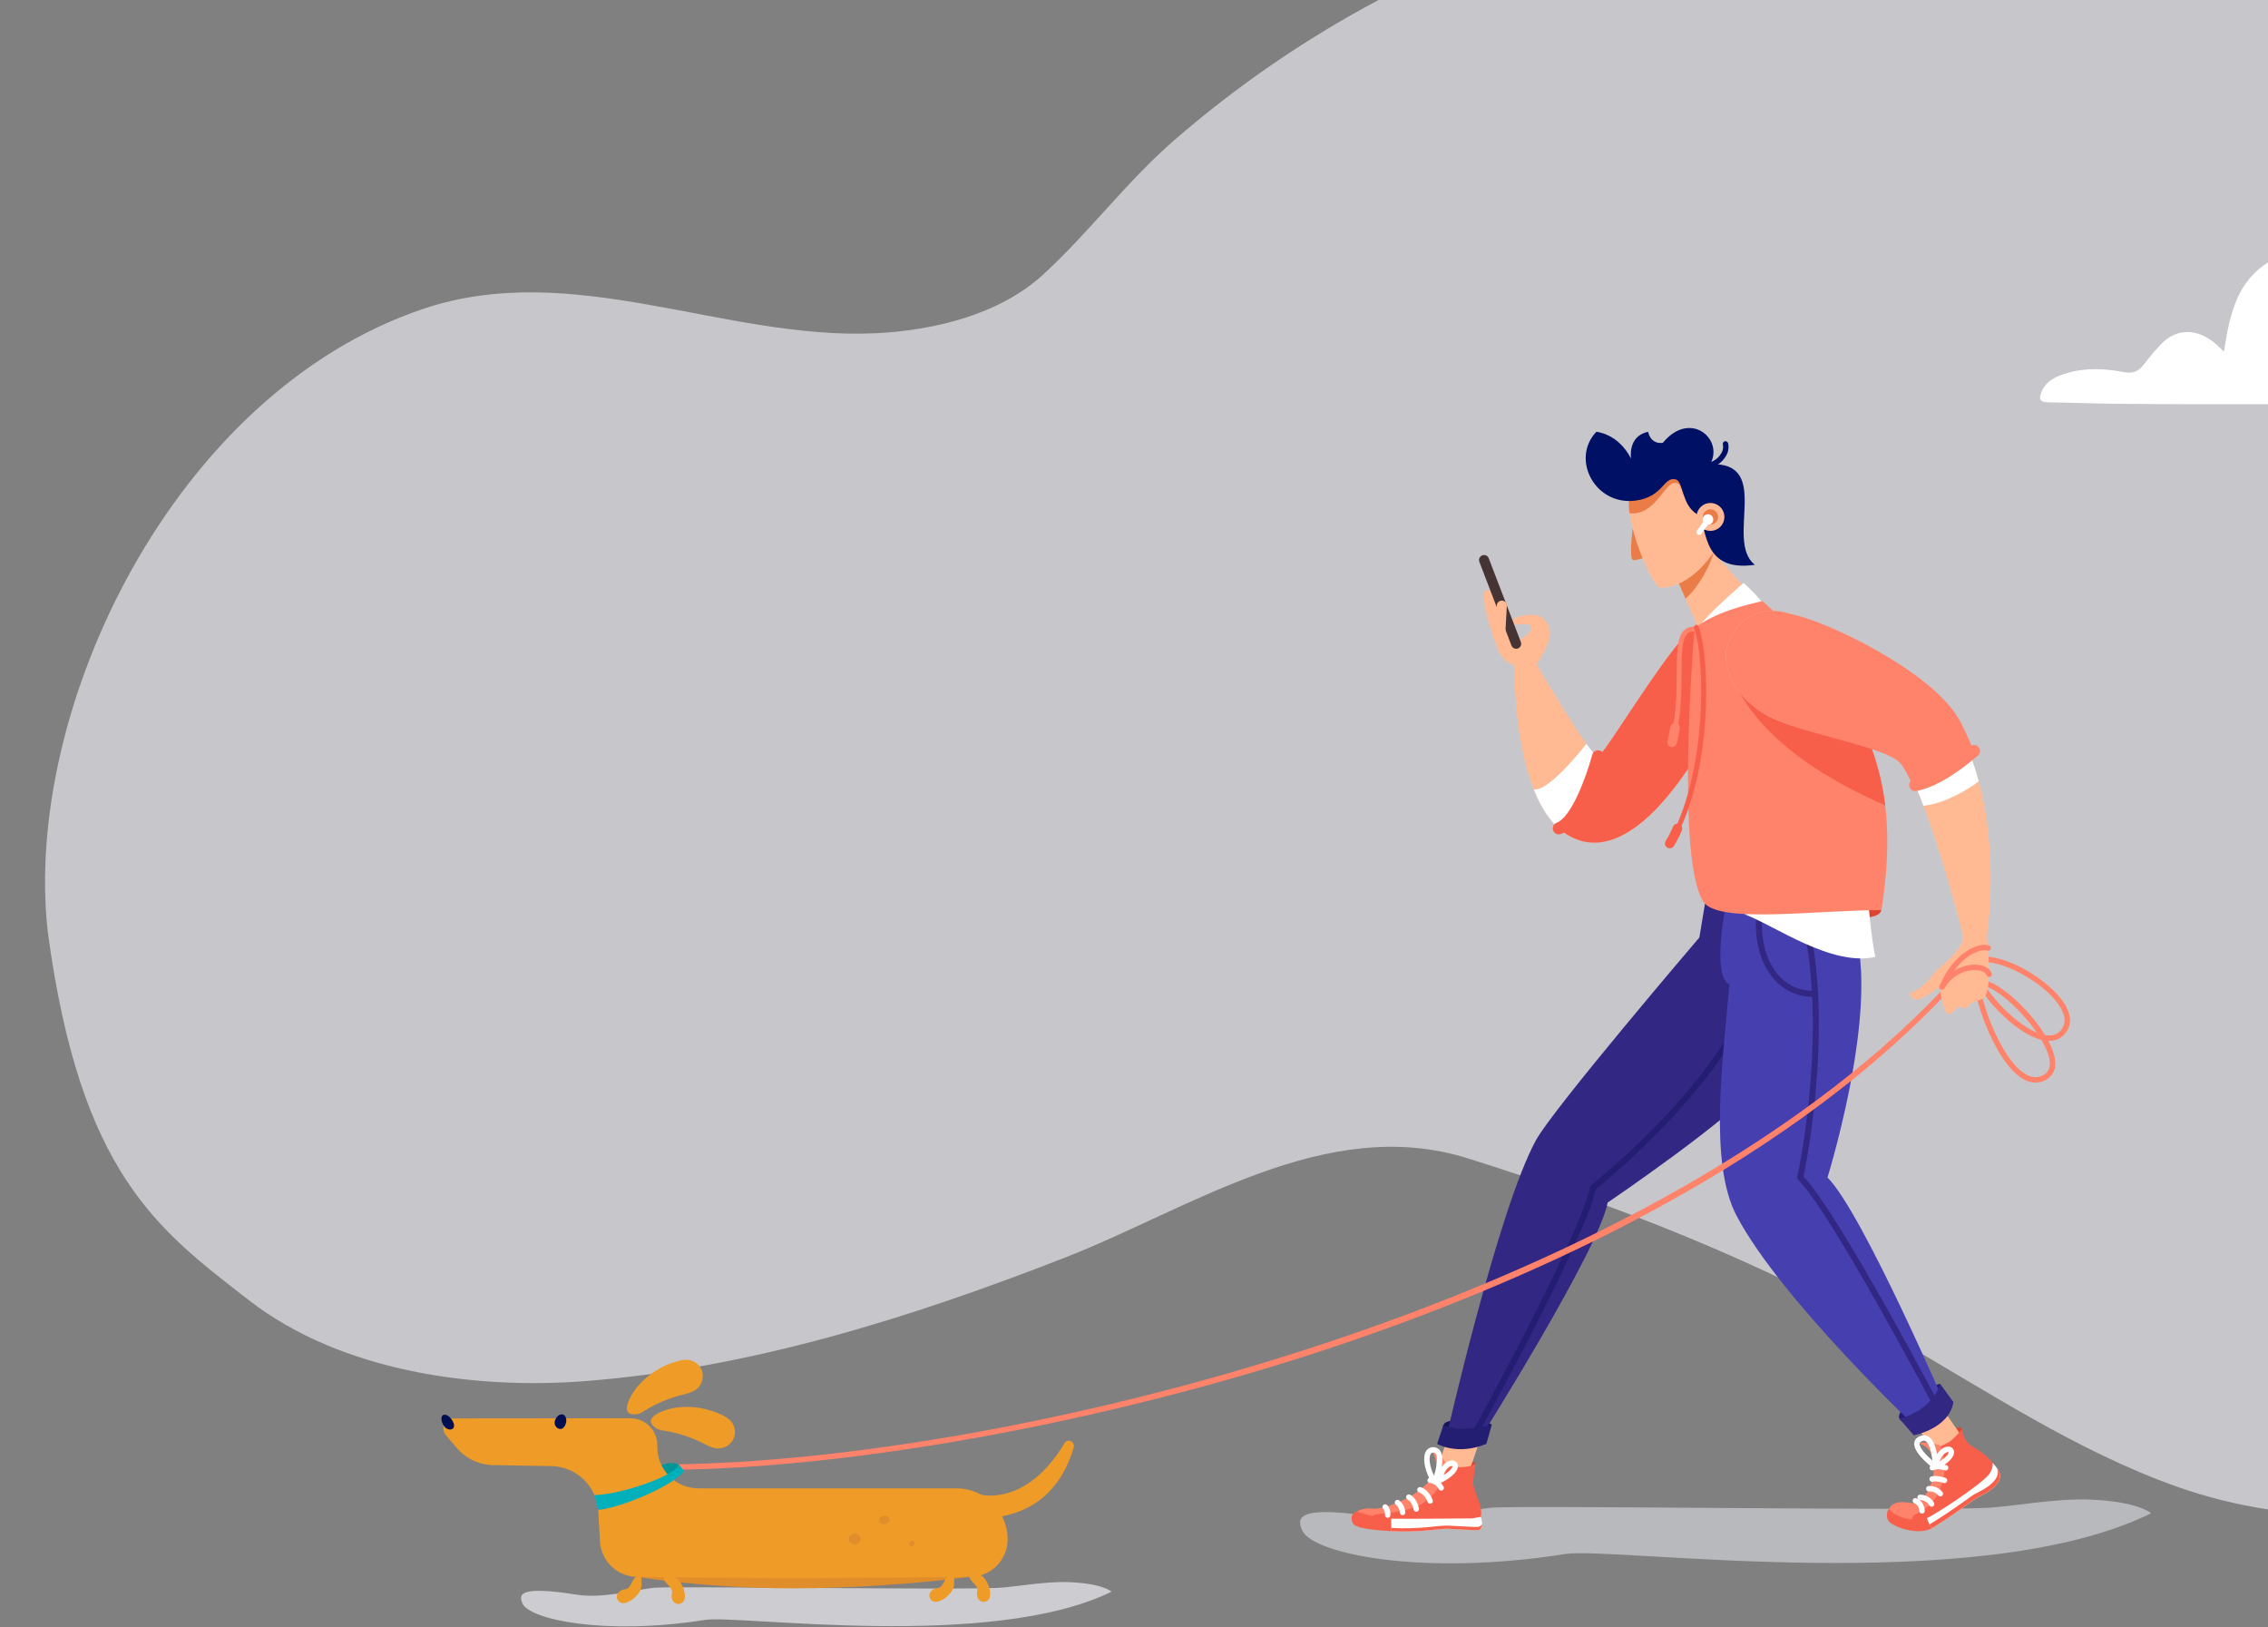 <svg width="1146" height="822" viewBox="0 0 1146 822" fill="none" xmlns="http://www.w3.org/2000/svg">
<rect x="0" y="0" width="1146" height="822" fill="#808080" stroke="none"/>
<path opacity="0.655" d="M1146 527L1146 445.5L1146 384.5L1146 304.5L1146 149L1146 -3.12038e-05L696.565 -3.33874e-05C659.553 19.651 624.827 43.475 593.085 71.054C569.131 91.902 550.213 117.539 527.037 138.752C504.807 159.103 471.539 166.987 442.239 168.344C366.1 171.87 289.37 130.549 213.744 156.065C87.716 198.588 11.48 358.081 24.13 470.68C40.585 592.93 79.5 621 126 657C172.5 693 239.99 702.092 296.091 697.667C379.632 691.078 460.242 665.673 537.916 635.378C601.789 610.467 670.218 562.701 741.749 585.186C816.95 608.826 889.723 637.139 958.293 676.444C1003.94 702.612 1049.53 733.172 1100.01 751.03C1115.22 756.408 1130.57 760.174 1146 762.517L1146 726L1146 685.5L1146 527Z" fill="#ECEDF2"/>
<path opacity="0.523" d="M1086.94 764.468C1086.94 764.468 1080.64 758.484 1055.83 757.534C1038.5 756.87 1015.9 761.141 1004.62 761.695C970.35 763.376 765.824 760.265 752.976 761.695C740.128 763.125 716.392 769.687 697.521 766.683C654.18 759.783 655.359 766.933 657.999 773.117C662.943 784.7 717.799 796.592 790.807 785.045C815.492 781.137 999.024 807.676 1086.94 764.468Z" fill="url(#paint0_linear)"/>
<path d="M824.954 266.947C824.954 266.947 823.08 282.018 825.054 282.871C826.307 283.412 831.681 281.436 831.681 281.436L824.954 266.947Z" fill="#EA7D47"/>
<path d="M950.688 459.749C950.082 461.692 948.253 463.292 940.481 463.864C932.709 464.436 937.052 456.535 937.052 456.535L950.688 459.749Z" fill="#DD4531"/>
<path d="M751.116 297.994C752.986 297.545 754.916 301.501 754.916 301.501L763.148 323.079H767.961C767.961 323.079 774.976 319.215 773.661 316.479C772.953 315.007 768.761 315.29 766.518 315.554C766.116 315.602 765.709 315.509 765.367 315.292C765.025 315.075 764.768 314.747 764.639 314.363L764.629 314.333C764.48 313.898 764.506 313.422 764.702 313.006C764.898 312.591 765.249 312.268 765.679 312.106C768.592 311.004 771.688 310.468 774.802 310.527C780.202 310.738 783.157 315.719 783.241 320.11C783.341 325.427 776.463 335.627 776.463 335.627C776.463 335.627 803.757 382.588 807.472 382.06C811.187 381.532 853.134 308.728 862.012 314.031C874.721 321.621 871.988 354.397 871.988 354.397C871.988 354.397 837.166 432.908 800.38 425.141C763.594 417.374 765.258 336.141 765.258 336.141C763.261 335.457 761.446 334.327 759.951 332.837C758.456 331.347 757.32 329.536 756.629 327.541C750.763 312.29 747.95 298.754 751.116 297.994Z" fill="#FFBA94"/>
<path d="M801.588 375.766L801.596 375.771C804.414 379.671 806.596 382.188 807.473 382.064C807.799 382.017 808.423 381.406 809.288 380.35L821.498 387.619L798.405 424.638C787.297 421.373 779.905 411.155 774.985 398.756C782.812 400.202 801.588 375.766 801.588 375.766Z" fill="white"/>
<path d="M862.013 314.035C874.722 321.625 871.989 354.401 871.989 354.401C871.989 354.401 837.166 432.912 800.381 425.145C795.608 424.105 791.203 421.801 787.626 418.474C800.153 411.831 807.473 382.064 807.473 382.064C811.188 381.535 853.135 308.732 862.013 314.035Z" fill="#F75F4B"/>
<path d="M766.103 327.752C766.514 327.752 766.918 327.651 767.282 327.46C767.645 327.268 767.956 326.991 768.189 326.653C768.422 326.314 768.568 325.924 768.617 325.516C768.666 325.108 768.615 324.695 768.468 324.311L752.257 282.057C752.143 281.74 751.966 281.449 751.738 281.201C751.51 280.953 751.235 280.754 750.928 280.613C750.622 280.473 750.291 280.396 749.954 280.385C749.617 280.374 749.282 280.431 748.967 280.552C748.653 280.672 748.365 280.855 748.122 281.088C747.879 281.321 747.684 281.6 747.55 281.909C747.416 282.218 747.345 282.551 747.341 282.888C747.338 283.225 747.401 283.559 747.528 283.871L763.739 326.126C763.922 326.604 764.246 327.016 764.668 327.306C765.091 327.597 765.591 327.752 766.103 327.752Z" fill="#453433"/>
<path d="M758.002 324.129C758.65 324.129 759.272 323.88 759.743 323.435C760.213 322.99 760.494 322.382 760.53 321.735L761.39 306.062C761.42 305.396 761.185 304.745 760.737 304.25C760.29 303.756 759.665 303.458 758.999 303.422C758.333 303.385 757.68 303.612 757.18 304.054C756.681 304.496 756.376 305.118 756.332 305.783L755.471 321.456C755.453 321.788 755.5 322.121 755.61 322.435C755.721 322.749 755.892 323.038 756.114 323.286C756.336 323.533 756.604 323.735 756.904 323.879C757.205 324.023 757.53 324.106 757.862 324.124C757.902 324.127 757.953 324.129 758.002 324.129Z" fill="#FFBA94"/>
<path d="M745.576 739.581C746.031 738.469 741.376 737.119 738.141 738.064C734.906 739.009 737.941 743.176 737.941 743.176L745.576 739.581Z" fill="#DD4531"/>
<path d="M991.359 722.135C991.246 720.435 987.198 721.189 985.175 722.808C983.152 724.427 988.564 728.27 988.564 728.27L991.359 722.135Z" fill="#DD4531"/>
<path d="M985.838 739.44C987.281 739.439 988.696 739.041 989.93 738.292C991.163 737.542 992.167 736.469 992.832 735.188C993.498 733.908 993.8 732.469 993.705 731.03C993.61 729.59 993.122 728.203 992.294 727.021L974.186 701.176C973.594 700.323 972.838 699.596 971.964 699.035C971.089 698.475 970.113 698.093 969.09 697.91C968.068 697.728 967.019 697.75 966.005 697.974C964.991 698.198 964.031 698.62 963.18 699.216C962.329 699.812 961.604 700.57 961.047 701.447C960.49 702.324 960.112 703.302 959.934 704.325C959.756 705.348 959.781 706.397 960.009 707.41C960.237 708.423 960.663 709.382 961.262 710.23L979.37 736.077C980.098 737.117 981.066 737.966 982.192 738.552C983.318 739.137 984.569 739.442 985.838 739.44Z" fill="#FFBA94"/>
<path d="M733.842 751.836C735.49 751.835 737.096 751.319 738.435 750.36C739.774 749.4 740.78 748.046 741.311 746.486L751.484 716.615C752.143 714.638 751.994 712.48 751.068 710.613C750.142 708.746 748.515 707.321 746.542 706.649C744.57 705.977 742.411 706.113 740.538 707.027C738.665 707.941 737.23 709.559 736.545 711.527L726.372 741.397C725.969 742.585 725.855 743.852 726.039 745.092C726.223 746.333 726.699 747.512 727.429 748.532C728.159 749.552 729.122 750.383 730.237 750.958C731.352 751.532 732.588 751.832 733.842 751.834V751.836Z" fill="#FFBA94"/>
<path d="M980.445 699.201C979.382 697.911 957.076 711.416 959.732 716.651C962.388 721.886 977.865 713.161 977.865 713.161L980.445 699.201Z" fill="#231D77"/>
<path d="M753.789 719.788C754.083 718.525 731.403 714.94 729.376 719.788C727.349 724.636 739.1 725.448 739.1 725.448L753.789 719.788Z" fill="#161459"/>
<path d="M861.505 456.535L858.672 473.586C858.672 473.586 785.026 559.775 776.124 575.962C757.044 610.653 730.748 726.235 730.748 726.235C730.748 726.235 743.003 728.611 748.182 726.235C748.182 726.235 808.164 630.963 812.311 607.524C812.311 607.524 876.196 564.206 888.942 547.211L893.874 456.536L861.505 456.535Z" fill="#322783"/>
<path d="M743.65 728.807C743.922 728.807 744.189 728.734 744.423 728.596C744.658 728.458 744.85 728.259 744.981 728.021C747.297 723.806 801.343 625.289 806.24 600.87C811.003 597.025 852.484 562.97 875.14 525.764C875.244 525.594 875.313 525.405 875.344 525.208C875.374 525.011 875.366 524.81 875.319 524.616C875.271 524.422 875.186 524.24 875.069 524.079C874.951 523.918 874.803 523.782 874.633 523.678C874.462 523.575 874.273 523.505 874.076 523.475C873.879 523.444 873.678 523.453 873.484 523.5C873.29 523.547 873.108 523.632 872.947 523.75C872.786 523.868 872.65 524.016 872.546 524.186C848.885 563.044 804.356 598.493 803.909 598.846C803.618 599.077 803.421 599.407 803.357 599.773C799.301 622.698 742.887 725.523 742.318 726.558C742.192 726.789 742.127 727.049 742.131 727.313C742.135 727.577 742.208 727.834 742.342 728.061C742.476 728.288 742.667 728.477 742.896 728.607C743.125 728.738 743.384 728.807 743.647 728.807H743.65Z" fill="#241E72"/>
<path d="M929.69 456.535H872.028C864.896 497.004 873.849 497.151 873.849 497.151C870.549 535.744 863.325 587.286 877.491 614.198C899.915 656.798 970.124 722.848 970.124 722.848C970.124 722.848 978.483 722.848 984.244 712.732C984.244 712.732 940.919 612.177 923.417 594.841C923.415 594.841 957.326 485.947 929.69 456.535Z" fill="#453FAF"/>
<path d="M980.909 716.161C981.153 716.161 981.393 716.101 981.609 715.987C981.965 715.8 982.233 715.479 982.353 715.095C982.473 714.711 982.435 714.295 982.248 713.938C980.073 709.793 929.316 613.247 911.306 594.396C913.089 585.774 927.816 510.524 911.242 456.096C911.109 455.731 910.841 455.43 910.494 455.257C910.146 455.083 909.745 455.05 909.373 455.163C909.001 455.276 908.687 455.528 908.495 455.866C908.303 456.204 908.249 456.603 908.342 456.98C925.629 513.752 908.351 593.753 908.175 594.554C908.121 594.804 908.131 595.062 908.203 595.307C908.275 595.552 908.408 595.774 908.589 595.954C925.725 612.929 979.028 714.324 979.564 715.347C979.692 715.593 979.886 715.799 980.123 715.942C980.36 716.086 980.632 716.162 980.909 716.161Z" fill="#322783"/>
<path d="M915.497 503.545C915.893 503.535 916.269 503.371 916.546 503.087C916.822 502.804 916.977 502.423 916.977 502.028C916.977 501.632 916.822 501.252 916.546 500.968C916.269 500.685 915.893 500.52 915.497 500.51C912.128 500.47 908.811 499.674 905.79 498.181C902.77 496.688 900.123 494.536 898.044 491.884C891.038 483.41 888.625 470.171 891.421 455.562C891.459 455.366 891.458 455.165 891.417 454.97C891.377 454.775 891.299 454.589 891.187 454.424C891.075 454.259 890.931 454.118 890.765 454.008C890.598 453.899 890.412 453.823 890.216 453.786C890.02 453.748 889.819 453.75 889.624 453.79C889.428 453.83 889.243 453.909 889.078 454.02C888.913 454.132 888.772 454.276 888.662 454.442C888.553 454.609 888.477 454.795 888.439 454.991C885.471 470.491 888.118 484.643 895.703 493.818C898.064 496.818 901.069 499.249 904.494 500.932C907.92 502.616 911.68 503.509 915.497 503.545Z" fill="#322783"/>
<path d="M726.164 729.395C726.164 729.395 736.364 735.476 751.058 729.395L753.79 719.788C735.811 724.127 729.377 719.788 729.377 719.788L726.164 729.395Z" fill="#241E72"/>
<path d="M881.389 461.828C896.864 467.574 925.28 488.368 947.568 483.408C945.282 472.264 944 455.275 944 455.275L881.389 461.828Z" fill="white"/>
<path d="M987.046 708.305C984.871 721.734 967.016 725.072 967.016 725.072L959.732 716.65C959.732 716.65 975.437 713.54 980.445 699.2L987.046 708.305Z" fill="#322783"/>
<path d="M888.746 304.848L862.546 275.309L842.213 280.772L857.913 316.748L888.746 304.848Z" fill="#FFBA94"/>
<path d="M891.276 305.276C888.177 301.394 884.755 297.781 881.047 294.476C881.047 294.476 866.936 306.476 859.619 314.965L891.276 305.276Z" fill="white"/>
<path d="M861.505 456.54C871.34 466.376 917.935 459.754 950.688 459.754C958.46 408.554 954.809 360.293 890.567 303.654C883.718 305.21 866.647 309.003 856.244 317.399C856.245 317.392 845.966 437.777 861.505 456.54Z" fill="#FF826A"/>
<path d="M845.144 375.266C845.412 375.266 845.672 375.178 845.884 375.015C846.096 374.853 846.248 374.624 846.317 374.366C849.494 362.352 849.584 350.072 849.658 340.206C849.732 330.232 849.79 322.354 852.899 319.881C853.999 319.008 855.548 318.812 857.649 319.281C857.96 319.342 858.282 319.279 858.547 319.105C858.811 318.932 858.998 318.662 859.067 318.354C859.135 318.045 859.081 317.721 858.915 317.452C858.749 317.183 858.484 316.989 858.177 316.912C855.316 316.271 853.095 316.624 851.387 317.983C847.37 321.183 847.311 329.153 847.23 340.19C847.158 349.92 847.069 362.029 843.97 373.748C843.923 373.928 843.917 374.116 843.954 374.298C843.991 374.48 844.069 374.652 844.183 374.799C844.296 374.946 844.442 375.065 844.608 375.148C844.775 375.23 844.959 375.272 845.144 375.272V375.266Z" fill="#FF826A"/>
<path d="M843.698 428.539C844.107 428.54 844.51 428.437 844.868 428.24C845.227 428.043 845.53 427.759 845.749 427.413C847.332 424.902 848.696 422.259 849.825 419.513C849.951 419.22 850.017 418.905 850.021 418.586C850.024 418.267 849.965 417.951 849.847 417.655C849.728 417.359 849.552 417.09 849.329 416.861C849.107 416.633 848.841 416.452 848.548 416.326C848.255 416.201 847.94 416.134 847.621 416.131C847.302 416.127 846.986 416.186 846.69 416.305C846.394 416.423 846.124 416.599 845.896 416.822C845.668 417.044 845.487 417.31 845.361 417.603C844.334 420.109 843.092 422.521 841.65 424.813C841.417 425.18 841.287 425.603 841.273 426.037C841.259 426.472 841.362 426.902 841.571 427.283C841.78 427.664 842.088 427.982 842.462 428.204C842.836 428.426 843.262 428.543 843.697 428.543L843.698 428.539Z" fill="#F75F4B"/>
<path d="M844.893 377.425C845.42 377.425 845.933 377.252 846.354 376.934C846.775 376.617 847.081 376.17 847.226 375.663C847.906 373.121 848.433 370.54 848.805 367.934C848.882 367.302 848.708 366.665 848.319 366.16C847.931 365.655 847.36 365.323 846.729 365.235C846.099 365.148 845.459 365.311 844.947 365.691C844.436 366.071 844.094 366.636 843.996 367.265C843.653 369.646 843.173 372.004 842.557 374.329C842.454 374.691 842.436 375.071 842.505 375.441C842.574 375.81 842.728 376.158 842.954 376.458C843.181 376.758 843.474 377.002 843.81 377.169C844.146 377.337 844.517 377.424 844.893 377.424V377.425Z" fill="#FF826A"/>
<path d="M865.824 279.151C864.271 285.729 857.741 297.451 851.648 302.388L846.042 289.54L865.824 279.151Z" fill="#EA7D47"/>
<path d="M838.866 296.89C834.832 296.435 820.2 262.671 823.447 249.516C834.375 205.248 885.737 250.825 865.706 279.323C853.384 296.861 841.011 297.131 838.866 296.89Z" fill="#FFBA94"/>
<path d="M823.448 249.514C824.404 245.037 826.314 240.818 829.048 237.145L856.666 238.945C856.666 238.945 852.229 253.67 850.738 249.897C849.247 246.124 848.723 243.025 845.22 244.225C840.393 245.879 835.481 260.662 823.393 259.268C822.852 256.038 822.871 252.738 823.448 249.514Z" fill="#EA7D47"/>
<path d="M806.608 218.146C806.608 218.146 817.594 218.868 824.15 231.664C824.15 231.664 822.298 220.411 832.65 218.146H832.773C833.724 222.469 836.81 224.222 840.216 223.716C854.048 206.822 871.316 221.997 864.116 234.505C895.898 233.212 871.316 273.105 886.697 285.322C857.905 289.503 863.484 263.428 857.37 259.683C849.536 254.883 850.679 243.09 846.676 242.165C840.42 240.72 840.635 250.849 826.732 252.851C806.154 255.814 793.45 232.012 806.601 218.151L806.608 218.146Z" fill="#001065"/>
<path d="M857.605 263.425C858.057 264.744 858.889 265.898 859.998 266.744C861.106 267.589 862.44 268.087 863.831 268.174C865.222 268.261 866.608 267.934 867.813 267.233C869.018 266.533 869.988 265.491 870.601 264.239C871.213 262.987 871.441 261.582 871.255 260.201C871.07 258.819 870.478 257.524 869.556 256.479C868.634 255.434 867.423 254.685 866.076 254.328C864.728 253.972 863.306 254.022 861.987 254.474C861.111 254.774 860.304 255.243 859.609 255.856C858.915 256.468 858.349 257.211 857.942 258.042C857.535 258.873 857.296 259.776 857.238 260.7C857.18 261.624 857.305 262.55 857.605 263.425Z" fill="#FFBA94"/>
<path d="M860.617 262.392C860.864 263.115 861.32 263.749 861.927 264.213C862.534 264.677 863.265 264.951 864.028 264.999C864.791 265.047 865.55 264.868 866.211 264.484C866.872 264.101 867.404 263.53 867.741 262.843C868.077 262.157 868.202 261.387 868.1 260.629C867.998 259.872 867.673 259.162 867.168 258.589C866.662 258.016 865.998 257.606 865.259 257.411C864.52 257.215 863.74 257.244 863.017 257.492C862.05 257.825 861.254 258.527 860.804 259.446C860.354 260.364 860.287 261.424 860.617 262.392Z" fill="#EA7D47"/>
<path d="M865.458 261.345C865.751 261.991 865.775 262.726 865.525 263.39C865.275 264.053 864.772 264.59 864.126 264.883C863.75 265.051 863.339 265.129 862.926 265.109L859.701 269.66C859.494 269.952 859.179 270.15 858.826 270.21C858.473 270.27 858.11 270.188 857.817 269.981L857.795 269.965C857.503 269.758 857.305 269.443 857.244 269.09C857.184 268.736 857.266 268.374 857.473 268.081L860.633 263.622C860.621 263.597 860.603 263.576 860.592 263.551C860.448 263.231 860.367 262.886 860.356 262.535C860.344 262.184 860.402 261.835 860.525 261.506C860.649 261.178 860.836 260.877 861.076 260.62C861.316 260.364 861.604 260.158 861.924 260.013C862.244 259.868 862.589 259.787 862.94 259.776C863.291 259.764 863.64 259.822 863.969 259.946C864.297 260.069 864.599 260.256 864.855 260.496C865.111 260.736 865.318 261.024 865.462 261.344L865.458 261.345Z" fill="white"/>
<path d="M952.57 406.841C896.07 382.119 877.942 354.417 872.079 333.094L934.337 354.294C944.09 370.31 950.307 388.226 952.57 406.841Z" fill="#F75F4B"/>
<path d="M863.005 236.621C863.103 236.621 863.201 236.61 863.297 236.589C865.121 236.242 866.85 235.508 868.366 234.437C869.883 233.366 871.152 231.982 872.088 230.378C872.705 229.41 873.118 228.326 873.302 227.193C873.486 226.06 873.437 224.901 873.158 223.787C873.037 223.45 872.789 223.173 872.467 223.016C872.144 222.859 871.773 222.835 871.433 222.949C871.093 223.063 870.811 223.305 870.647 223.624C870.484 223.943 870.452 224.314 870.558 224.656C870.71 225.404 870.712 226.175 870.566 226.924C870.42 227.673 870.127 228.385 869.705 229.021C868.958 230.289 867.947 231.381 866.742 232.224C865.536 233.067 864.163 233.641 862.716 233.908C862.385 233.98 862.092 234.171 861.894 234.446C861.696 234.72 861.606 235.058 861.642 235.395C861.678 235.732 861.837 236.043 862.089 236.27C862.341 236.496 862.668 236.621 863.006 236.621H863.005Z" fill="#001065"/>
<path d="M904.463 310.141C921.994 313.022 973.719 340.298 987.604 364.464C1014.61 411.474 1003.69 474.629 1003.69 474.629C1003.69 474.629 993.862 483.215 993.37 480.193C990.74 464.015 970.913 395.42 961.026 384.602C953.865 376.768 913.25 371.211 895.346 362.678C877.442 354.145 865.176 334.185 876.355 318.707C887.534 303.229 904.463 310.141 904.463 310.141Z" fill="#FFBA94"/>
<path d="M992.161 373.28C995.33 380.191 997.903 387.359 999.851 394.708C994.3 398.903 982.721 405.929 971.916 407.061C969.798 401.209 967.327 395.49 964.516 389.937L992.161 373.28Z" fill="white"/>
<path d="M895.35 362.678C877.444 354.146 865.18 334.185 876.359 318.707C887.538 303.229 904.463 310.141 904.463 310.141C921.994 313.022 975.886 339.041 989.771 363.204C992.777 368.436 997.444 379.392 997.444 379.392C978.477 395.033 966.488 396.854 966.488 396.854C964.103 391.454 961.888 387.368 960.028 385.331C952.872 377.498 913.255 371.211 895.35 362.678Z" fill="#FF826A"/>
<path d="M967.701 399.644C967.881 399.644 968.061 399.628 968.238 399.596C980.65 397.379 994.043 386.187 998.445 382.509C998.83 382.187 999.135 381.931 999.353 381.756C999.664 381.506 999.922 381.198 1000.11 380.848C1000.3 380.498 1000.42 380.114 1000.47 379.718C1000.51 379.321 1000.47 378.921 1000.36 378.538C1000.25 378.156 1000.06 377.799 999.814 377.489C999.564 377.178 999.255 376.92 998.905 376.729C998.556 376.538 998.172 376.417 997.775 376.375C997.379 376.332 996.978 376.368 996.596 376.48C996.213 376.592 995.857 376.778 995.546 377.028C995.309 377.218 994.975 377.499 994.553 377.851C990.453 381.273 977.996 391.687 967.171 393.62C966.425 393.754 965.757 394.163 965.297 394.765C964.836 395.367 964.618 396.119 964.685 396.874C964.751 397.629 965.097 398.332 965.655 398.844C966.214 399.357 966.943 399.642 967.701 399.644Z" fill="#FF826A"/>
<path d="M1028.54 546.898C1030.2 546.89 1031.83 546.5 1033.31 545.758C1036.2 544.353 1039.39 541.284 1038.26 534.652C1035.74 519.828 1012.71 496.408 1002.1 495.168C1001.74 495.126 1001.37 495.229 1001.09 495.454C1000.8 495.68 1000.62 496.009 1000.57 496.371C1000.53 496.732 1000.64 497.095 1000.86 497.38C1001.09 497.666 1001.42 497.85 1001.78 497.892C1011.18 498.992 1033.29 521.792 1035.56 535.112C1036.25 539.149 1035.12 541.825 1032.11 543.293C1029.29 544.669 1026.38 544.393 1023.22 542.449C1010.86 534.849 1000.68 505.717 1000.55 496.659C1000.54 496.299 1000.39 495.955 1000.14 495.702C999.88 495.449 999.535 495.307 999.174 495.307H999.153C998.79 495.313 998.443 495.462 998.19 495.723C997.936 495.984 997.797 496.335 997.802 496.699C997.943 506.455 1008.46 536.593 1021.79 544.786C1023.8 546.107 1026.14 546.839 1028.54 546.898Z" fill="#FF826A"/>
<path d="M1035.37 525.813C1037.06 525.863 1038.73 525.491 1040.23 524.733C1041.74 523.974 1043.03 522.853 1043.99 521.469C1046.58 517.929 1046.61 513.5 1044.08 508.663C1037.72 496.495 1015.6 482.987 1002.58 483.256C1002.21 483.265 1001.87 483.417 1001.62 483.679C1001.37 483.942 1001.23 484.293 1001.24 484.656C1001.26 485.014 1001.42 485.349 1001.68 485.597C1001.94 485.845 1002.28 485.988 1002.64 485.997C1013.57 485.754 1035.29 497.763 1041.65 509.932C1043.69 513.832 1043.73 517.173 1041.78 519.852C1041.03 520.934 1040.01 521.8 1038.83 522.363C1037.64 522.927 1036.33 523.168 1035.02 523.062C1024.87 522.734 1009.61 508.309 1003.14 498.113C1003.04 497.958 1002.92 497.823 1002.77 497.717C1002.62 497.611 1002.45 497.535 1002.28 497.494C1002.1 497.453 1001.91 497.447 1001.73 497.478C1001.56 497.509 1001.38 497.575 1001.23 497.672C1001.08 497.77 1000.94 497.897 1000.84 498.046C1000.74 498.196 1000.66 498.364 1000.62 498.542C1000.59 498.72 1000.58 498.904 1000.62 499.083C1000.65 499.262 1000.72 499.432 1000.82 499.584C1007.64 510.334 1023.29 525.428 1034.93 525.805C1035.08 525.812 1035.23 525.813 1035.37 525.813Z" fill="#FF826A"/>
<path d="M339.676 742.492H339.691C431.242 741.539 555.906 718.873 665.03 683.34C761.809 651.828 895.63 594.753 983.573 501.804C983.82 501.539 983.952 501.188 983.94 500.826C983.929 500.464 983.775 500.121 983.512 499.873C983.249 499.624 982.899 499.489 982.537 499.498C982.175 499.506 981.831 499.657 981.58 499.918C829.606 660.549 508.695 737.989 339.661 739.749C339.304 739.761 338.965 739.911 338.717 740.169C338.469 740.426 338.331 740.77 338.333 741.128C338.335 741.486 338.476 741.828 338.727 742.083C338.978 742.338 339.319 742.485 339.676 742.492Z" fill="#FF826A"/>
<path d="M964.706 501.924C972.742 498.724 975.375 493.693 978.14 490.656C980.905 487.619 990.353 481.543 992.171 473.667L1003.95 472.984C1003.95 472.984 1007.19 500.195 1002.38 504.101C1000.97 505.247 998.477 505.501 996.129 506.687C995.216 507.146 994.922 508.906 993.577 509.218C991.818 509.627 991.077 508.397 989.707 508.794C987.292 509.494 987.183 512.266 984.439 512.245C981.812 512.225 980.115 498.484 980.115 498.484C980.115 498.484 971.822 505.031 968.407 505.059C966.234 505.078 964.706 501.924 964.706 501.924Z" fill="#FFBA94"/>
<path d="M981.248 499.974C981.487 499.975 981.721 499.913 981.928 499.795C982.136 499.678 982.309 499.508 982.43 499.303C986.669 492.169 993.897 489.559 999.181 490.132C1001.62 490.399 1003.4 491.375 1003.83 492.682C1003.96 493.006 1004.21 493.268 1004.53 493.415C1004.85 493.561 1005.21 493.582 1005.54 493.473C1005.87 493.363 1006.15 493.131 1006.31 492.825C1006.48 492.518 1006.52 492.16 1006.43 491.822C1005.65 489.446 1003.05 487.795 999.474 487.405C993.315 486.737 984.929 489.72 980.066 497.905C979.881 498.218 979.827 498.591 979.917 498.944C980.007 499.296 980.233 499.598 980.545 499.784C980.758 499.911 981.001 499.976 981.248 499.974Z" fill="#FF826A"/>
<path d="M981.575 499.452C981.845 499.452 982.11 499.373 982.335 499.223C982.56 499.074 982.736 498.861 982.84 498.612C989.505 482.775 1000.79 479.055 1004.17 480.23C1004.51 480.342 1004.88 480.315 1005.2 480.156C1005.52 479.998 1005.77 479.719 1005.89 479.381C1006.01 479.043 1005.99 478.671 1005.84 478.346C1005.69 478.021 1005.41 477.769 1005.08 477.642C999.956 475.842 987.296 480.954 980.312 497.549C980.225 497.757 980.191 497.984 980.212 498.209C980.234 498.434 980.311 498.65 980.436 498.837C980.561 499.025 980.73 499.18 980.929 499.286C981.128 499.393 981.35 499.449 981.576 499.449L981.575 499.452Z" fill="#FF826A"/>
<path d="M685.602 763.595C687.434 762.731 689.428 762.268 691.453 762.237C693.662 762.313 695.853 762.277 698.033 762.206C703.868 762.019 714.768 755.653 718.567 752.206C721.949 749.138 728.531 741.1 728.531 741.1C728.531 741.1 727.898 740.078 729.879 740.22C731.86 740.362 735.299 741.162 737.303 741.178C743.035 741.223 745.563 739.531 745.563 739.531C745.563 739.531 744.063 748.216 744.449 750.194C744.835 752.172 747.065 757.948 747.799 760.08C748.457 762.066 748.625 764.181 748.287 766.245L746.323 769.225L686.384 767.325L685.602 763.595Z" fill="#F75F4B"/>
<path d="M694.923 762.158C693.769 762.122 692.602 762.009 691.458 761.97C689.403 762.03 687.393 762.589 685.602 763.598L686.383 767.326L693.515 765.88L694.923 762.158Z" fill="#FF826A"/>
<path d="M685.602 763.598C690.144 765.114 694.796 766.274 699.517 767.069C702.717 767.489 743.95 767.033 743.95 767.033L748.286 766.249C748.286 766.249 749.213 768.834 748.839 770.206C748.465 771.578 748.47 772.492 747.178 772.88C745.886 773.268 734.314 772.323 731.031 772.28C727.071 772.224 717.315 774.273 703.243 773.488C697.443 773.164 684.733 772.44 683.499 769.4C682.265 766.36 683.168 764.144 685.602 763.598Z" fill="#F75F4B"/>
<path d="M695.794 764.955C704.87 764.034 713.8 762.91 719.694 758.837C725.994 754.484 728.662 749.107 731.307 740.415C731.298 738.826 724.337 731.354 722.681 731.47C725.573 735.635 726.365 740.411 725.366 743.257C723.95 747.289 720.361 750.41 716.3 753.497C709.92 758.347 700.515 761.215 698.385 761.68C697.5 761.873 694.925 762.159 694.925 762.159C693.236 762.901 693.516 765.88 693.516 765.88C693.59 765.75 693.98 765.139 695.794 764.955Z" fill="#FF826A"/>
<path opacity="0.48" d="M693.534 765.843C693.527 765.855 693.521 765.867 693.516 765.88L693.534 765.843Z" fill="#97B5A8"/>
<path d="M722.649 759.649C722.866 759.648 723.079 759.596 723.271 759.497C723.464 759.398 723.63 759.255 723.757 759.08C723.884 758.904 723.967 758.701 724 758.487C724.034 758.273 724.016 758.055 723.949 757.849C723.883 757.649 722.282 752.866 717.949 751.284C717.78 751.222 717.6 751.195 717.42 751.203C717.24 751.21 717.064 751.253 716.901 751.329C716.737 751.406 716.591 751.513 716.469 751.646C716.347 751.778 716.253 751.934 716.191 752.103C716.13 752.272 716.102 752.452 716.11 752.632C716.117 752.812 716.161 752.988 716.237 753.152C716.313 753.315 716.42 753.462 716.553 753.583C716.686 753.705 716.841 753.799 717.01 753.861C720.078 754.981 721.334 758.661 721.347 758.703C721.437 758.978 721.611 759.217 721.845 759.387C722.079 759.557 722.36 759.648 722.649 759.649Z" fill="white"/>
<path d="M715.639 763.679C715.709 763.679 715.78 763.674 715.849 763.663C716.209 763.607 716.531 763.411 716.746 763.118C716.962 762.824 717.051 762.458 716.996 762.098C716.964 761.898 716.196 757.131 712.551 755.098C712.394 755.01 712.221 754.954 712.042 754.933C711.863 754.913 711.682 754.927 711.509 754.976C711.335 755.025 711.173 755.108 711.032 755.22C710.891 755.331 710.773 755.47 710.685 755.627C710.597 755.784 710.541 755.957 710.521 756.136C710.5 756.315 710.514 756.496 710.563 756.67C710.612 756.843 710.695 757.005 710.807 757.146C710.918 757.287 711.057 757.405 711.214 757.493C713.66 758.859 714.279 762.48 714.284 762.516C714.334 762.84 714.498 763.135 714.747 763.348C714.995 763.562 715.312 763.679 715.639 763.679Z" fill="white"/>
<path d="M708.689 765.436C708.87 765.436 709.048 765.401 709.214 765.332C709.381 765.263 709.532 765.162 709.66 765.035C709.787 764.908 709.888 764.756 709.957 764.59C710.026 764.424 710.061 764.245 710.061 764.065C710.034 762.875 709.738 761.707 709.197 760.646C708.656 759.586 707.884 758.661 706.936 757.94C706.789 757.832 706.621 757.755 706.443 757.713C706.264 757.671 706.08 757.665 705.899 757.695C705.719 757.726 705.546 757.792 705.391 757.89C705.237 757.988 705.104 758.116 705 758.267C704.895 758.417 704.822 758.587 704.785 758.766C704.747 758.945 704.746 759.13 704.781 759.31C704.816 759.49 704.886 759.661 704.988 759.813C705.09 759.965 705.221 760.095 705.374 760.195C705.957 760.663 706.433 761.251 706.768 761.918C707.103 762.586 707.291 763.318 707.318 764.065C707.318 764.245 707.354 764.423 707.423 764.59C707.492 764.756 707.593 764.907 707.72 765.034C707.847 765.162 707.998 765.263 708.165 765.332C708.331 765.401 708.509 765.436 708.689 765.436Z" fill="white"/>
<path d="M701.184 766.751C701.524 766.751 701.852 766.624 702.104 766.395C702.356 766.167 702.514 765.853 702.547 765.514C702.581 765.169 702.823 762.091 700.847 760.267C700.58 760.02 700.225 759.89 699.861 759.905C699.498 759.919 699.155 760.078 698.908 760.345C698.661 760.613 698.531 760.967 698.546 761.331C698.56 761.694 698.719 762.037 698.986 762.284C699.639 763.124 699.938 764.187 699.819 765.244C699.801 765.424 699.819 765.604 699.872 765.777C699.924 765.949 700.01 766.11 700.124 766.249C700.238 766.388 700.379 766.504 700.538 766.589C700.697 766.674 700.871 766.727 701.05 766.744C701.093 766.748 701.138 766.751 701.184 766.751Z" fill="white"/>
<path d="M748.285 766.249L743.949 767.032C743.949 767.032 713.104 767.373 702.708 767.193H702.933L703.078 773.47L703.242 773.48C717.314 774.265 727.07 772.216 731.03 772.272C734.312 772.318 745.884 773.263 747.177 772.872C748.47 772.481 748.464 771.572 748.838 770.198C749.212 768.824 748.285 766.249 748.285 766.249Z" fill="white"/>
<path d="M747.168 771.276C745.876 771.663 734.303 770.719 731.021 770.676C727.061 770.62 717.113 772.648 703.04 771.863L703.078 773.478C717.15 774.263 727.07 772.224 731.03 772.278C734.312 772.324 745.884 773.269 747.177 772.878C748.47 772.487 748.464 771.578 748.838 770.204C748.968 769.734 748.461 770.888 747.168 771.276Z" fill="#F75F4B"/>
<path d="M724.717 749.765C724.254 749.517 723.813 749.229 723.4 748.903C720.279 743.915 718.371 736.623 720.579 733.054C720.998 732.361 721.611 731.806 722.343 731.459C723.076 731.112 723.894 730.989 724.695 731.105C725.323 731.153 725.931 731.349 726.468 731.677C727.006 732.004 727.459 732.454 727.79 732.989C730.49 737.221 726.89 747.745 726.467 748.931C726.408 749.101 726.315 749.257 726.195 749.391C726.074 749.525 725.929 749.634 725.766 749.712C725.604 749.789 725.427 749.834 725.248 749.843C725.068 749.853 724.888 749.827 724.718 749.766L724.717 749.765ZM722.912 734.496C721.819 736.263 722.341 740.963 724.659 745.556C725.799 741.55 726.698 736.38 725.476 734.462C725.369 734.278 725.217 734.124 725.034 734.015C724.851 733.905 724.644 733.843 724.431 733.834C724.337 733.826 724.249 733.821 724.167 733.821C723.915 733.802 723.663 733.855 723.441 733.975C723.218 734.094 723.035 734.275 722.912 734.496Z" fill="white"/>
<path d="M728.22 752.998C728.455 752.997 728.686 752.936 728.89 752.821C729.095 752.705 729.266 752.539 729.388 752.338C729.51 752.138 729.578 751.909 729.586 751.674C729.594 751.44 729.542 751.207 729.434 750.998C729.334 750.811 727.001 746.44 722.71 746.44H722.631C722.451 746.442 722.273 746.48 722.107 746.551C721.942 746.622 721.792 746.725 721.666 746.854C721.54 746.983 721.441 747.136 721.375 747.303C721.308 747.47 721.275 747.649 721.277 747.829C721.274 748.011 721.309 748.191 721.378 748.359C721.447 748.527 721.55 748.678 721.68 748.805C721.81 748.932 721.965 749.031 722.134 749.096C722.304 749.161 722.485 749.19 722.666 749.183H722.707C725.329 749.183 726.988 752.242 727.007 752.272C727.125 752.492 727.299 752.675 727.513 752.803C727.727 752.931 727.971 752.998 728.22 752.998Z" fill="white"/>
<path d="M726.89 749.128C726.57 749.032 726.296 748.821 726.121 748.537C725.945 748.253 725.879 747.914 725.935 747.584C727.063 741.011 730.658 737.884 733.522 737.75C734.193 737.677 734.869 737.841 735.431 738.216C735.993 738.59 736.406 739.15 736.597 739.797C736.945 741.104 736.813 744.625 728.103 749.108C727.916 749.204 727.71 749.256 727.5 749.259C727.289 749.263 727.081 749.218 726.891 749.128H726.89ZM732.929 740.667C731.729 741.167 730.303 742.614 729.357 745.252C733.539 742.645 734.057 740.804 733.973 740.538C733.887 740.5 733.793 740.484 733.699 740.49C733.434 740.498 733.172 740.558 732.929 740.666V740.667Z" fill="white"/>
<path d="M965.55 765.498C973.35 764.914 975.912 751.661 977.018 746.859C978.002 742.583 978.783 732.63 978.783 732.63C978.783 732.63 977.722 732.172 979.363 731.197C981.004 730.222 984.226 729.063 985.744 727.879C987.759 726.079 989.635 724.13 991.356 722.048C991.356 722.048 991.885 726.693 994.871 729.401C996.306 730.701 1001.24 733.144 1003.91 735.81C1006.2 738.105 1006.93 738.995 1006.93 738.995L1008.61 745.607L969.229 771.942L965.55 770.568V765.498Z" fill="#F75F4B"/>
<path d="M967.12 759.318C966.189 759.924 957.27 756.473 954.52 762.246C953.038 765.359 955.495 766.208 955.495 766.208C955.495 766.208 963.65 769.308 965.747 767.78C967.483 766.52 967.12 759.318 967.12 759.318Z" fill="#FF826A"/>
<path d="M954.523 762.246C956.513 765.47 965.608 769.452 973.479 766.964C976.439 766.028 1001.04 750.103 1005.18 744.622C1006.38 742.997 1007 741.015 1006.94 738.994C1006.94 738.994 1009.63 742.094 1010.09 743.382C1010.44 744.128 1010.62 744.946 1010.61 745.773C1010.6 746.6 1010.4 747.412 1010.02 748.148C1007.2 753.282 1000.48 755.53 997.863 757.295C994.709 759.424 987.821 764.838 976.289 771.94C971.534 774.869 961.416 773.49 955.364 769.412C952.744 767.651 953.069 763.699 954.523 762.246Z" fill="#F75F4B"/>
<path d="M980.62 751.442C983.144 744.531 983.277 738.873 980.594 730.566C979.716 729.316 970.826 728.066 969.584 729.066C974.151 730.766 975.634 733.293 976.408 736.085C977.545 740.38 977.38 744.915 975.934 749.115C973.563 756.441 969.534 758.791 967.094 759.176C967.094 760.251 965.827 767.227 965.827 767.227C966.377 763.7 975.961 764.198 980.62 751.442Z" fill="#FF826A"/>
<path opacity="0.48" d="M968.277 771.35C968.278 771.363 968.28 771.376 968.283 771.388L968.277 771.35Z" fill="#97B5A8"/>
<path d="M982.558 749.229C982.881 749.229 983.193 749.115 983.44 748.908C983.687 748.7 983.853 748.412 983.909 748.094C983.965 747.776 983.907 747.449 983.745 747.17C983.583 746.89 983.328 746.677 983.025 746.567C982.606 746.416 978.849 745.106 975.958 745.846C975.782 745.889 975.616 745.967 975.471 746.074C975.325 746.182 975.202 746.317 975.109 746.472C975.016 746.628 974.954 746.8 974.928 746.979C974.902 747.158 974.911 747.341 974.956 747.516C975.001 747.692 975.08 747.856 975.189 748.001C975.297 748.146 975.434 748.268 975.59 748.359C975.746 748.451 975.918 748.511 976.098 748.536C976.277 748.561 976.46 748.549 976.635 748.503C978.394 748.059 981.172 748.816 982.094 749.147C982.243 749.201 982.4 749.229 982.558 749.229Z" fill="white"/>
<path d="M976.409 742.853C976.653 742.853 976.892 742.789 977.102 742.665C978.646 741.756 981.722 742.465 982.677 742.782C983.022 742.898 983.399 742.873 983.724 742.711C984.05 742.549 984.298 742.264 984.415 741.92C984.531 741.575 984.505 741.198 984.343 740.872C984.181 740.546 983.897 740.298 983.552 740.182C983.052 740.015 978.611 738.597 975.712 740.299C975.453 740.452 975.251 740.686 975.137 740.965C975.024 741.245 975.006 741.553 975.085 741.844C975.165 742.134 975.338 742.391 975.578 742.573C975.818 742.756 976.111 742.854 976.412 742.853H976.409Z" fill="white"/>
<path d="M980.441 755.942C980.694 755.942 980.943 755.871 981.158 755.738C981.374 755.605 981.548 755.415 981.662 755.188C981.776 754.962 981.826 754.709 981.804 754.456C981.783 754.204 981.691 753.962 981.541 753.758C980.697 752.717 979.613 751.894 978.383 751.36C977.153 750.827 975.812 750.598 974.475 750.693C974.118 750.729 973.79 750.903 973.56 751.178C973.33 751.453 973.217 751.807 973.245 752.165C973.273 752.522 973.439 752.854 973.709 753.091C973.979 753.327 974.33 753.448 974.688 753.428C975.565 753.365 976.445 753.511 977.254 753.854C978.064 754.198 978.78 754.729 979.344 755.403C979.473 755.571 979.64 755.707 979.83 755.8C980.02 755.894 980.229 755.942 980.441 755.942Z" fill="white"/>
<path d="M973.668 766.891C977.305 765.466 1001.11 750.008 1005.17 744.623C1006.38 742.999 1007 741.016 1006.93 738.995C1006.93 738.995 1009.62 742.095 1010.08 743.383C1010.44 744.129 1010.62 744.947 1010.6 745.774C1010.59 746.6 1010.39 747.413 1010.01 748.149C1007.19 753.283 1000.47 755.531 997.857 757.296C994.703 759.425 987.816 764.839 976.283 771.941C975.054 770.468 974.162 768.745 973.668 766.891Z" fill="white"/>
<path d="M974.978 770.107C986.509 763.007 993.588 757.539 996.743 755.407C999.357 753.643 1006.08 751.395 1008.9 746.26C1009.27 745.539 1009.47 744.741 1009.49 743.929C1009.51 743.117 1009.34 742.312 1008.99 741.576C1009.43 742.131 1009.79 742.735 1010.08 743.376C1010.44 744.122 1010.62 744.94 1010.6 745.767C1010.59 746.594 1010.39 747.406 1010.01 748.142C1007.19 753.276 1000.47 755.524 997.858 757.288C994.704 759.417 987.816 764.831 976.284 771.934C975.773 771.383 975.334 770.769 974.978 770.107Z" fill="#F75F4B"/>
<path d="M976.01 761.142C976.245 761.142 976.477 761.082 976.682 760.967C976.887 760.851 977.059 760.686 977.182 760.485C977.304 760.284 977.373 760.055 977.381 759.82C977.39 759.585 977.338 759.351 977.23 759.142C976.531 757.915 975.523 756.892 974.306 756.175C973.088 755.458 971.705 755.073 970.292 755.057H970.163C969.983 755.06 969.805 755.099 969.639 755.171C969.474 755.243 969.324 755.348 969.199 755.478C969.074 755.608 968.975 755.761 968.909 755.929C968.844 756.097 968.812 756.277 968.815 756.457C968.832 756.817 968.985 757.157 969.244 757.408C969.504 757.658 969.849 757.8 970.209 757.804H970.289C971.197 757.819 972.086 758.065 972.874 758.518C973.661 758.971 974.32 759.617 974.789 760.394C974.904 760.619 975.079 760.808 975.295 760.94C975.51 761.072 975.758 761.142 976.01 761.142Z" fill="white"/>
<path d="M971.182 764.649C971.362 764.649 971.541 764.614 971.707 764.545C971.874 764.476 972.025 764.375 972.152 764.247C972.28 764.12 972.381 763.969 972.45 763.802C972.519 763.636 972.554 763.457 972.554 763.277C972.554 761.305 971.413 757.966 968.269 756.854C967.926 756.733 967.549 756.752 967.221 756.909C966.893 757.065 966.64 757.346 966.519 757.689C966.397 758.031 966.417 758.408 966.573 758.737C966.73 759.065 967.01 759.318 967.353 759.439C969.21 760.096 969.811 762.309 969.811 763.278C969.811 763.642 969.956 763.99 970.213 764.247C970.47 764.504 970.819 764.649 971.182 764.649Z" fill="white"/>
<path d="M977.159 741.951C977.053 741.873 966.509 734.142 967.259 728.809C967.414 727.709 968.088 726.223 970.423 725.376C970.985 725.165 971.58 725.055 972.18 725.049C978.909 725.049 979.313 739.206 979.336 740.821C979.34 741.076 979.272 741.326 979.142 741.545C979.011 741.764 978.822 741.942 978.596 742.059C978.37 742.176 978.116 742.228 977.862 742.209C977.608 742.19 977.364 742.101 977.158 741.951H977.159ZM971.359 727.951C970.083 728.415 970.004 728.978 969.974 729.19C969.699 731.138 973.093 734.982 976.414 737.852C975.924 732.963 974.452 727.79 972.178 727.79C971.898 727.797 971.622 727.852 971.361 727.953L971.359 727.951Z" fill="white"/>
<path d="M977.57 742.154C977.25 742.058 976.976 741.848 976.8 741.563C976.624 741.279 976.558 740.94 976.615 740.61C977.742 734.038 981.338 730.91 984.2 730.776C984.872 730.702 985.548 730.867 986.11 731.241C986.672 731.615 987.085 732.175 987.276 732.823C987.624 734.129 987.492 737.651 978.776 742.134C978.589 742.23 978.383 742.282 978.173 742.285C977.963 742.289 977.755 742.244 977.565 742.154H977.57ZM983.609 733.693C982.409 734.193 980.983 735.64 980.037 738.278C984.219 735.671 984.737 733.83 984.653 733.564C984.567 733.526 984.473 733.51 984.379 733.516C984.113 733.525 983.852 733.585 983.609 733.693Z" fill="white"/>
<path d="M843.699 427.32C843.908 427.32 844.113 427.267 844.295 427.164C844.477 427.062 844.629 426.915 844.737 426.736C865.451 392.636 864.337 332.772 858.319 316.636C858.267 316.482 858.184 316.341 858.076 316.22C857.968 316.098 857.837 316 857.69 315.93C857.544 315.861 857.384 315.821 857.222 315.814C857.06 315.807 856.898 315.833 856.746 315.89C856.594 315.946 856.454 316.033 856.336 316.145C856.218 316.256 856.124 316.39 856.059 316.539C855.993 316.687 855.958 316.848 855.956 317.01C855.954 317.173 855.984 317.334 856.045 317.484C861.773 332.846 862.656 392.56 842.662 425.478C842.55 425.662 842.49 425.873 842.486 426.088C842.482 426.303 842.536 426.515 842.642 426.703C842.747 426.891 842.901 427.047 843.087 427.155C843.273 427.264 843.484 427.321 843.699 427.321V427.32Z" fill="#F75F4B"/>
<path d="M787.626 421.514C787.983 421.514 788.337 421.451 788.671 421.327C800.71 416.908 808.886 388.504 810.404 382.855C810.613 382.078 810.504 381.249 810.102 380.552C809.7 379.854 809.037 379.345 808.26 379.137C807.482 378.928 806.654 379.037 805.956 379.439C805.259 379.841 804.75 380.504 804.541 381.281C801.218 393.657 793.692 413.019 786.579 415.629C785.91 415.875 785.349 416.348 784.994 416.966C784.639 417.585 784.512 418.308 784.637 419.01C784.762 419.712 785.13 420.347 785.677 420.805C786.223 421.263 786.913 421.513 787.626 421.513V421.514Z" fill="#F75F4B"/>
<path opacity="0.71" d="M561.665 804.053C561.665 804.053 557.292 799.9 540.08 799.241C528.055 798.781 512.37 801.741 504.546 802.128C480.763 803.295 338.838 801.136 329.924 802.128C321.01 803.12 304.537 807.674 291.443 805.589C261.368 800.801 262.186 805.763 264.018 810.054C267.449 818.092 305.518 826.344 356.175 818.331C373.305 815.621 500.66 834.036 561.665 804.053Z" fill="url(#paint1_linear)"/>
<path d="M343.242 740.126C341.934 738.563 336.386 738.654 332.224 741.048C328.062 743.442 339.819 746.508 339.819 746.508L343.242 740.126Z" fill="#049599"/>
<path d="M229.124 716.535L318.524 716.454C320.314 716.453 322.087 716.804 323.742 717.488C325.396 718.172 326.899 719.175 328.166 720.44C329.432 721.706 330.437 723.208 331.122 724.862C331.808 726.516 332.161 728.288 332.161 730.078V731.105C332.161 733.831 332.698 736.531 333.741 739.049C334.784 741.567 336.313 743.856 338.24 745.784C340.168 747.711 342.456 749.24 344.974 750.283C347.493 751.326 350.192 751.863 352.918 751.863H483.374C490.21 751.863 496.767 754.579 501.6 759.413C506.434 764.247 509.15 770.803 509.15 777.639C509.15 782.662 507.154 787.48 503.602 791.031C500.05 794.583 495.233 796.578 490.21 796.578C490.21 796.578 422.542 799.359 399.985 799.359C380.509 799.359 322.085 796.578 322.085 796.578C317.248 796.578 312.593 794.727 309.077 791.405C305.561 788.082 303.45 783.54 303.176 778.71L302.291 763.098C301.851 757.075 299.178 751.433 294.796 747.276C290.415 743.119 284.639 740.748 278.601 740.625L249.136 740.125C245.643 740.066 242.202 739.264 239.043 737.771C235.885 736.279 233.08 734.13 230.816 731.469L225.251 724.929C224.621 724.189 224.217 723.284 224.085 722.321C223.953 721.358 224.099 720.378 224.506 719.495C224.913 718.613 225.565 717.865 226.383 717.341C227.201 716.816 228.152 716.537 229.124 716.535Z" fill="#EE9B27"/>
<path d="M302.192 762.767C301.692 760.444 300.986 757.283 300.343 755.255C311.872 755.221 338.819 746.766 343.243 740.126L345.722 743.087C340.691 750.187 314.305 761.651 302.192 762.767Z" fill="#01B0BB"/>
<path d="M490.21 796.58C460.535 800.346 430.658 802.29 400.745 802.401C355.745 802.328 322.083 796.58 322.083 796.58C322.083 796.58 379.14 797.218 398.16 797.232C421.174 797.254 490.21 796.58 490.21 796.58Z" fill="#E08D2B"/>
<path d="M446.991 769.929C448.482 769.799 449.61 768.777 449.512 767.647C449.413 766.517 448.124 765.707 446.633 765.837C445.142 765.968 444.013 766.989 444.112 768.12C444.211 769.25 445.5 770.06 446.991 769.929Z" fill="#E08D2B"/>
<path d="M431.86 780.101C433.518 780.101 434.862 778.905 434.862 777.428C434.862 775.952 433.518 774.755 431.86 774.755C430.202 774.755 428.858 775.952 428.858 777.428C428.858 778.905 430.202 780.101 431.86 780.101Z" fill="#E08D2B"/>
<path d="M461.783 780.356C462.186 779.658 462.054 778.828 461.488 778.502C460.923 778.176 460.138 778.476 459.736 779.174C459.333 779.871 459.465 780.701 460.03 781.027C460.596 781.354 461.381 781.053 461.783 780.356Z" fill="#E08D2B"/>
<path d="M342.856 687.48C344.538 686.982 346.301 686.812 348.047 686.98C349.64 687.232 351.129 687.933 352.337 689.002C353.545 690.071 354.422 691.462 354.865 693.013C355.26 694.577 355.206 696.221 354.709 697.755C354.212 699.29 353.293 700.653 352.057 701.689C349.898 703.448 347.046 704.025 344.349 704.715C337.618 706.442 331.193 709.196 325.301 712.88C324.393 713.544 323.366 714.025 322.276 714.298C311.464 716.171 319.402 703.598 322.045 700.511C327.478 694.132 334.745 689.582 342.856 687.48Z" fill="#EE9B27"/>
<path d="M494.466 754.85C494.466 754.85 517.999 762.239 537.981 728.925C539.459 726.461 543.336 728.381 542.545 731.143C537.945 747.172 525.351 768.648 490.812 766.919L494.466 754.85Z" fill="#EE9B27"/>
<path d="M280.505 717.414C280.333 717.817 280.243 718.25 280.242 718.688C280.241 719.125 280.329 719.559 280.499 719.962C280.67 720.365 280.92 720.729 281.235 721.033C281.549 721.338 281.922 721.575 282.331 721.731C283.801 722.26 285.081 721.404 285.831 719.331C286.581 717.258 285.991 715.145 284.522 714.616C283.053 714.087 281.253 715.34 280.505 717.414Z" fill="#010E52"/>
<path d="M224.136 720.039C225.465 722.144 227.427 722.559 228.602 721.817C229.777 721.075 229.717 719.459 228.388 717.354C227.059 715.249 225.03 714.144 223.856 714.885C222.682 715.626 222.807 717.934 224.136 720.039Z" fill="#010E52"/>
<path d="M316.102 802.845C315.356 802.856 314.622 803.038 313.957 803.378C313.293 803.718 312.716 804.206 312.27 804.804C311.911 805.306 311.704 805.901 311.674 806.518C311.645 807.134 311.794 807.746 312.103 808.28C312.413 808.814 312.871 809.247 313.421 809.528C313.971 809.808 314.59 809.924 315.204 809.86C315.794 809.793 316.373 809.656 316.931 809.452C318.799 808.684 320.461 807.489 321.783 805.961C322.445 805.294 323.008 804.535 323.452 803.706C324.367 801.868 324.277 799.711 324.166 797.66C324.191 797.219 324.063 796.783 323.803 796.426C323.659 796.293 323.489 796.192 323.303 796.13C323.117 796.068 322.92 796.047 322.725 796.067C321.073 796.149 320.025 797.823 319.315 799.32C318.605 800.817 317.726 802.527 316.102 802.845Z" fill="#EE9B27"/>
<path d="M474.015 802.198C473.269 802.209 472.535 802.391 471.871 802.731C471.207 803.071 470.629 803.559 470.184 804.157C469.825 804.659 469.618 805.254 469.588 805.87C469.559 806.487 469.708 807.099 470.017 807.633C470.327 808.167 470.784 808.6 471.334 808.88C471.884 809.161 472.503 809.276 473.117 809.213C473.707 809.145 474.286 809.009 474.844 808.805C476.712 808.037 478.374 806.842 479.696 805.314C480.359 804.648 480.921 803.888 481.366 803.059C482.281 801.221 482.191 799.064 482.079 797.013C482.104 796.573 481.976 796.137 481.717 795.779C481.573 795.646 481.402 795.545 481.216 795.483C481.03 795.421 480.833 795.4 480.638 795.42C478.986 795.502 477.938 797.175 477.228 798.672C476.518 800.169 475.639 801.882 474.015 802.198Z" fill="#EE9B27"/>
<path d="M339.587 804.666C339.346 805.372 339.27 806.124 339.366 806.864C339.461 807.604 339.726 808.312 340.139 808.933C340.491 809.441 340.981 809.836 341.552 810.072C342.122 810.308 342.748 810.373 343.356 810.262C343.963 810.15 344.525 809.865 344.974 809.442C345.423 809.019 345.741 808.475 345.888 807.875C346.024 807.298 346.091 806.706 346.088 806.112C345.995 804.095 345.43 802.127 344.437 800.367C344.032 799.519 343.507 798.734 342.877 798.036C341.454 796.555 339.394 795.913 337.426 795.326C337.02 795.155 336.566 795.128 336.142 795.252C335.969 795.343 335.816 795.469 335.695 795.624C335.575 795.778 335.488 795.956 335.442 796.146C334.963 797.73 336.183 799.285 337.353 800.453C338.523 801.621 339.837 803.03 339.587 804.666Z" fill="#EE9B27"/>
<path d="M493.855 803.583C493.613 804.289 493.537 805.041 493.633 805.781C493.729 806.521 493.993 807.229 494.407 807.85C494.758 808.358 495.248 808.754 495.819 808.99C496.39 809.226 497.016 809.291 497.624 809.18C498.231 809.068 498.793 808.783 499.242 808.36C499.692 807.936 500.009 807.392 500.157 806.792C500.292 806.215 500.359 805.623 500.357 805.029C500.264 803.012 499.698 801.044 498.706 799.284C498.301 798.436 497.776 797.651 497.146 796.953C495.724 795.472 493.662 794.83 491.694 794.243C491.287 794.072 490.834 794.045 490.41 794.169C490.236 794.26 490.084 794.386 489.963 794.541C489.842 794.695 489.756 794.873 489.71 795.063C489.231 796.647 490.451 798.202 491.622 799.37C492.793 800.538 494.105 801.947 493.855 803.583Z" fill="#EE9B27"/>
<path d="M365.121 714.949C366.72 715.673 368.164 716.697 369.375 717.967C370.416 719.2 371.082 720.704 371.297 722.302C371.511 723.901 371.264 725.528 370.584 726.99C369.86 728.432 368.743 729.639 367.364 730.475C365.984 731.31 364.397 731.74 362.784 731.714C360.001 731.632 357.467 730.202 354.975 728.96C348.755 725.862 342.094 723.742 335.228 722.673C334.108 722.581 333.016 722.274 332.012 721.767C322.612 716.111 336.838 711.797 340.857 711.189C349.139 709.919 357.612 711.232 365.121 714.949Z" fill="#EE9B27"/>
<path d="M1130.4 150.934C1126.78 159.181 1125.28 167.879 1123.75 177.61C1122.01 175.97 1120.99 174.964 1119.92 174.011C1110.43 165.576 1099.41 165.641 1091.58 174.258C1088.69 177.346 1085.97 180.581 1083.42 183.951C1080.79 187.524 1077.82 188.85 1073.29 187.994C1063.92 186.223 1054.42 185.619 1045.1 188.301C1039.62 189.878 1034.14 191.85 1031.65 197.784C1029.94 201.845 1030.76 203.183 1035.09 203.239C1046.32 203.385 1057.55 203.851 1068.75 203.967C1094.5 204.234 1120.25 204.245 1146 204.204V132.585C1139.32 136.689 1133.92 142.909 1130.4 150.934Z" fill="white"/>
<defs>
<linearGradient id="paint0_linear" x1="656.927" y1="773.61" x2="1368.17" y2="773.61" gradientUnits="userSpaceOnUse">
<stop stop-color="#ECEDF2"/>
<stop offset="1" stop-color="#ECEDF2"/>
</linearGradient>
<linearGradient id="paint1_linear" x1="263.274" y1="810.397" x2="756.813" y2="810.397" gradientUnits="userSpaceOnUse">
<stop stop-color="#ECEDF2"/>
<stop offset="1" stop-color="#ECEDF2"/>
</linearGradient>
</defs>
</svg>
